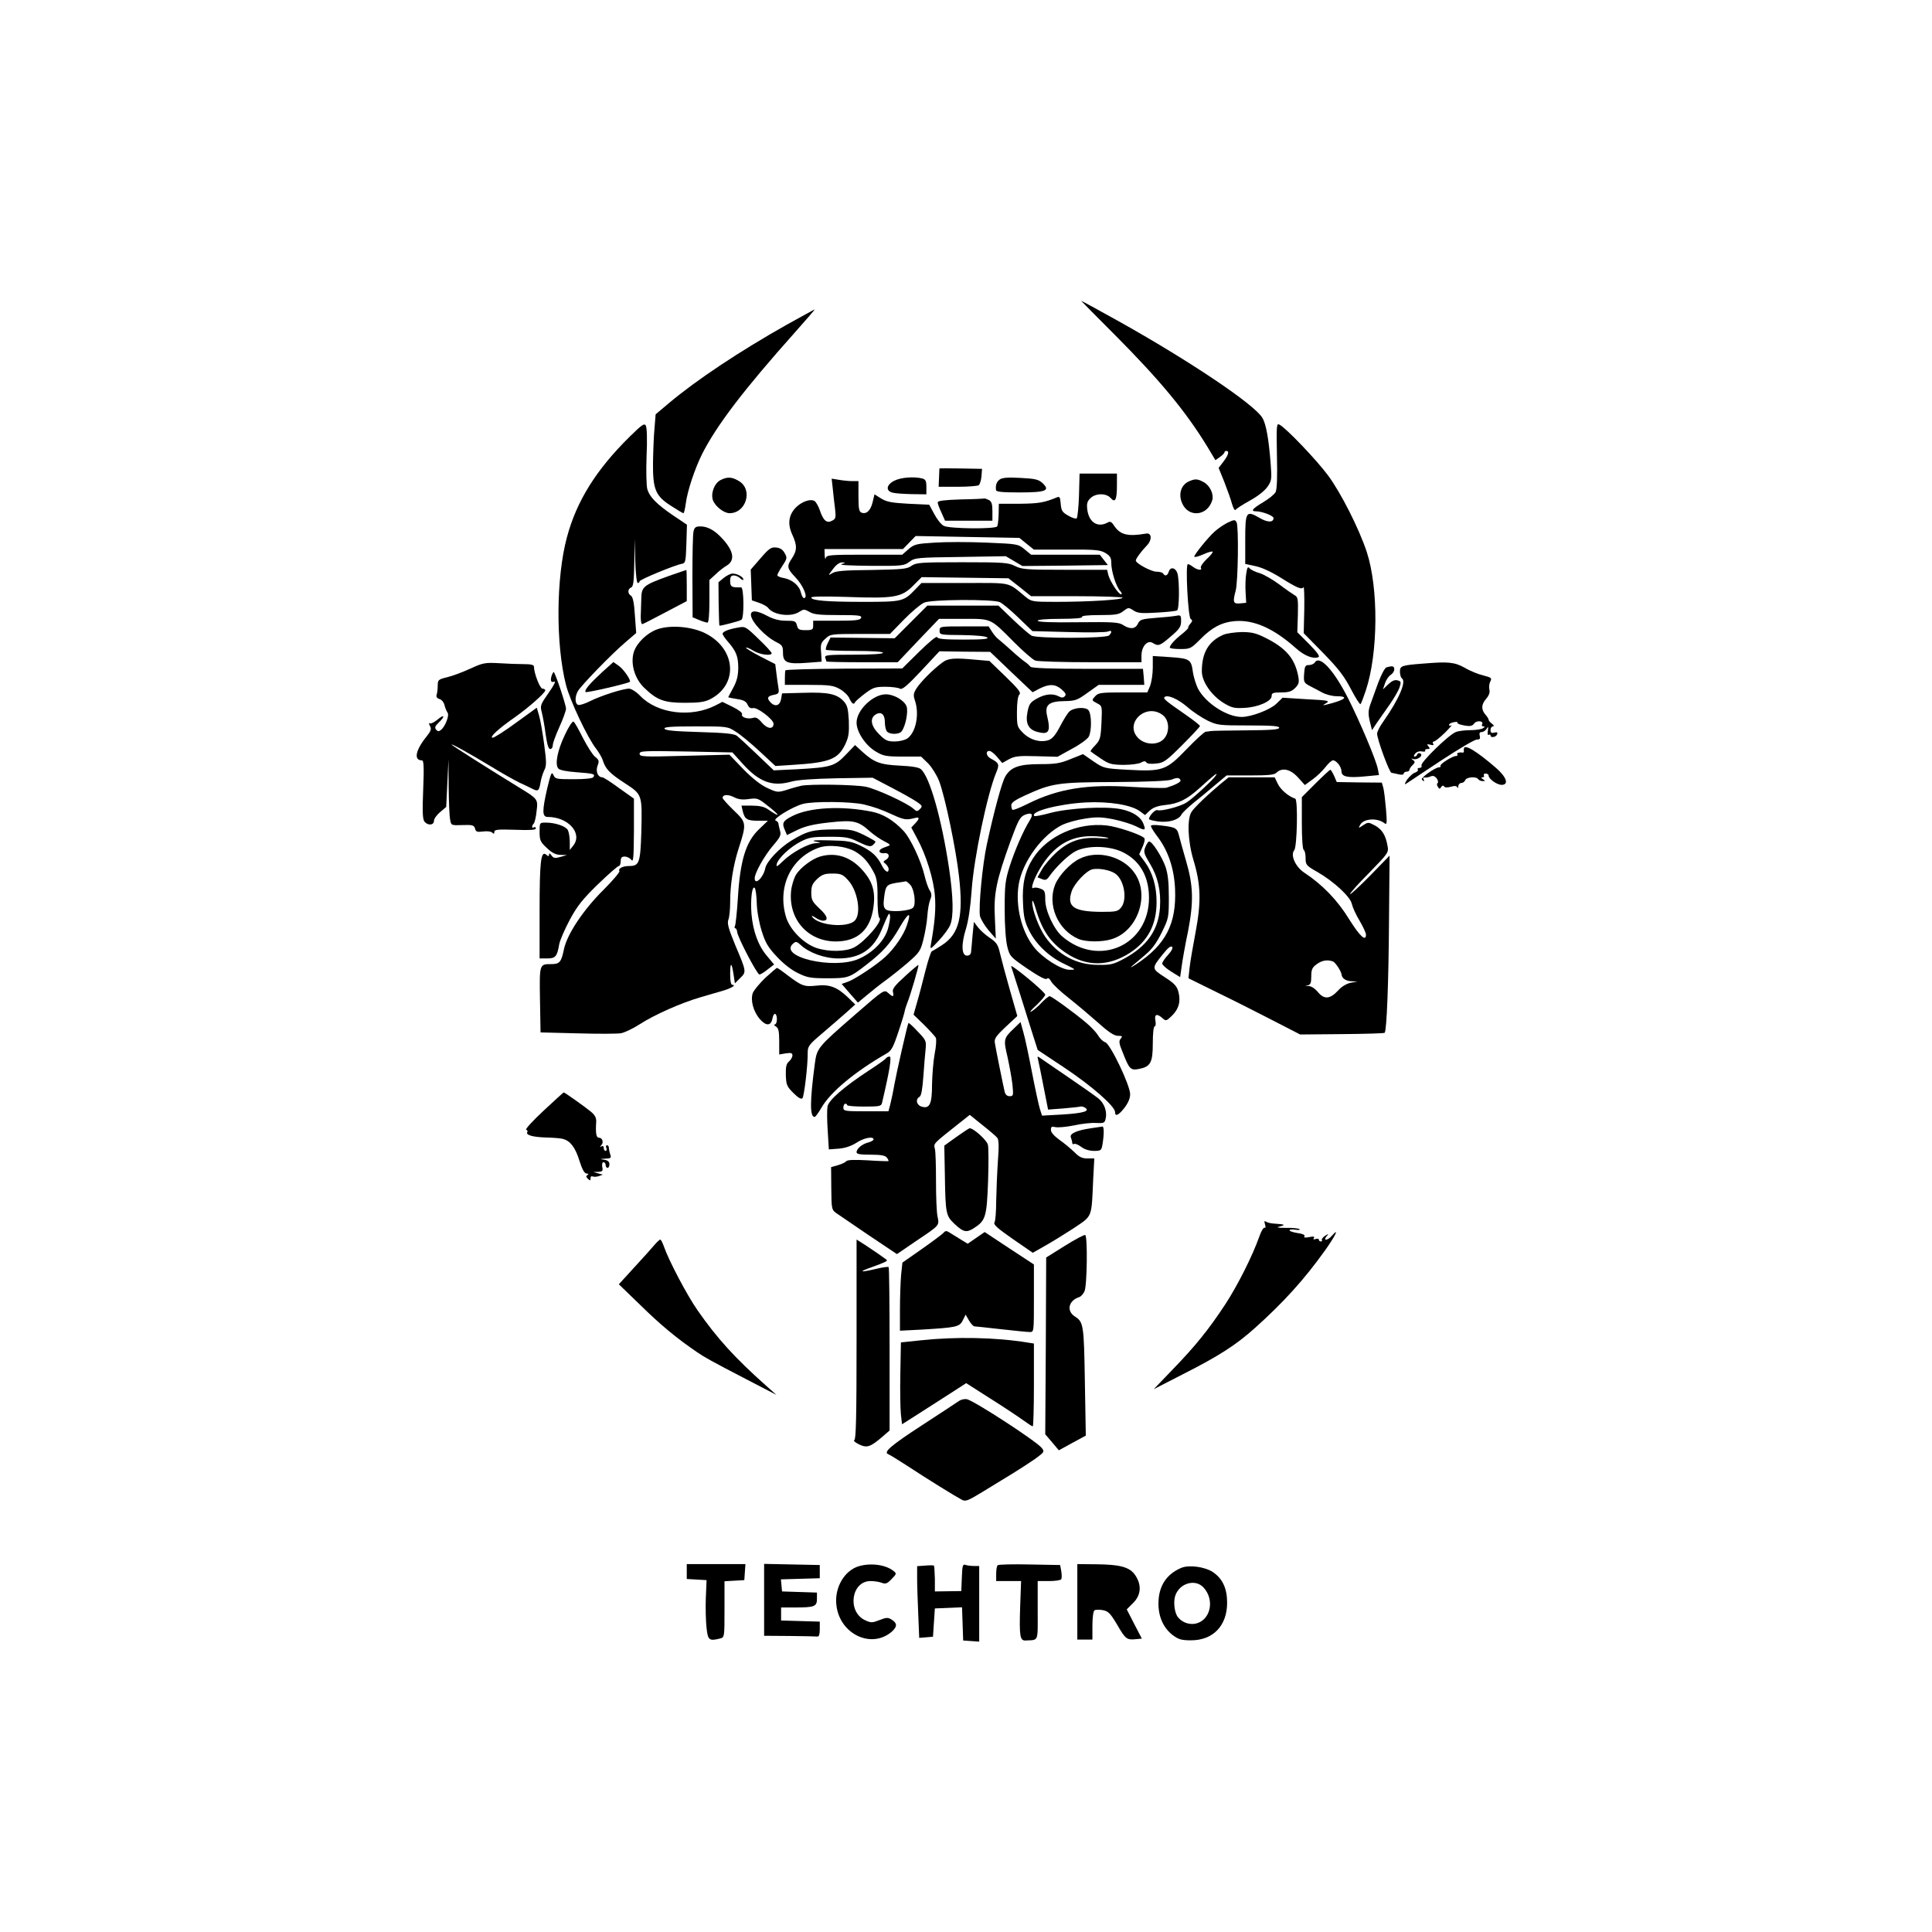 <?xml version="1.0" standalone="no"?>
<!DOCTYPE svg PUBLIC "-//W3C//DTD SVG 20010904//EN"
 "http://www.w3.org/TR/2001/REC-SVG-20010904/DTD/svg10.dtd">
<svg version="1.0" xmlns="http://www.w3.org/2000/svg"
 width="1024pt" height="1024pt" viewBox="0 0 1024 1024"
 preserveAspectRatio="xMidYMid meet">
<g transform="translate(0,1024) scale(0.1,-0.1)"
fill="#000000" stroke="none">
<path d="M5730 8646 c0 -1 80 -82 178 -180 241 -242 378 -408 492 -595 l42
-70 24 17 c13 9 24 20 24 25 0 4 5 7 10 7 17 0 11 -22 -15 -56 l-26 -34 30
-74 c16 -41 35 -94 41 -117 7 -24 15 -37 19 -31 4 6 38 28 76 49 42 23 78 52
93 73 22 32 23 41 17 120 -10 131 -24 212 -44 245 -40 70 -387 303 -763 513
-109 61 -198 109 -198 108z"/>
<path d="M4170 8519 c-247 -139 -479 -293 -625 -416 l-70 -59 -6 -74 c-4 -41
-7 -124 -8 -184 -1 -140 13 -175 97 -228 32 -21 61 -38 64 -38 4 0 9 24 13 53
9 67 47 181 86 260 77 152 219 339 492 645 60 67 107 122 105 122 -2 0 -68
-37 -148 -81z"/>
<path d="M3338 7926 c-178 -175 -282 -342 -333 -533 -58 -214 -60 -569 -5
-784 21 -82 114 -280 160 -338 15 -20 31 -47 35 -61 14 -45 35 -68 115 -120
95 -62 94 -59 89 -264 -5 -158 -11 -176 -63 -176 -36 0 -61 -13 -53 -27 3 -5
-35 -50 -84 -99 -107 -106 -193 -235 -210 -315 -14 -69 -23 -79 -68 -79 -62 0
-62 1 -59 -189 l3 -173 197 -5 c108 -3 212 -3 231 1 19 4 63 25 97 47 79 51
221 114 325 144 44 13 98 29 120 35 41 12 69 30 47 30 -8 0 -12 19 -12 57 0
66 8 65 18 -2 l7 -47 28 28 c34 33 34 33 -27 177 -36 88 -43 114 -35 134 5 13
9 54 9 91 0 94 16 194 44 282 44 136 43 140 -25 205 -32 31 -59 61 -59 66 0
18 28 20 60 4 23 -12 45 -15 79 -10 45 6 50 4 99 -35 71 -55 71 -67 0 -18 -18
12 -44 18 -82 18 l-56 0 6 -27 c11 -45 23 -53 80 -53 l54 0 -49 -47 c-68 -66
-98 -164 -110 -361 -5 -77 -12 -145 -16 -151 -3 -6 -2 -11 2 -11 5 0 9 -9 10
-19 2 -28 106 -226 118 -226 6 0 26 12 44 27 l34 26 -36 43 c-47 54 -76 132
-84 224 -6 78 3 153 17 139 5 -5 10 -41 11 -81 1 -42 12 -102 26 -147 19 -62
34 -87 79 -135 34 -37 77 -71 112 -88 51 -25 68 -28 157 -28 110 0 117 2 206
71 87 67 127 111 177 198 48 83 65 88 38 10 -16 -49 -67 -123 -113 -165 -45
-42 -161 -119 -198 -132 l-34 -12 43 -50 43 -49 47 39 c26 22 70 57 99 78 29
21 82 63 119 95 61 53 67 62 82 122 9 36 19 92 21 125 2 32 9 71 15 86 9 21 9
32 -3 51 -8 12 -20 48 -27 78 -18 77 -75 199 -113 238 -52 55 -109 89 -167
100 -160 32 -330 23 -420 -23 -52 -26 -57 -38 -39 -77 l10 -24 57 28 c43 20
86 30 169 39 126 14 152 8 213 -47 19 -17 53 -41 75 -52 35 -18 37 -21 20 -27
-34 -11 -47 -20 -43 -30 2 -5 13 -9 26 -7 26 3 31 -22 6 -36 -14 -8 -14 -10 0
-21 9 -8 16 -20 16 -27 0 -25 -19 -15 -36 19 -25 50 -54 76 -114 105 -48 23
-69 26 -165 28 -72 2 -98 0 -75 -6 35 -7 35 -7 5 -9 -40 -1 -128 -49 -175 -95
-32 -31 -37 -33 -33 -15 9 32 71 90 128 119 43 22 63 25 150 25 89 0 106 -3
158 -29 46 -22 61 -25 72 -16 8 7 15 15 15 19 0 3 -28 19 -62 36 -56 27 -73
30 -153 29 -117 -1 -146 -8 -230 -59 -64 -39 -132 -111 -139 -147 -10 -50 -56
-93 -56 -53 0 28 51 119 97 173 39 45 44 56 37 80 -4 15 -8 32 -8 37 -1 6 -7
13 -15 16 -19 7 89 73 144 88 55 15 258 13 325 -3 59 -15 85 -24 156 -56 52
-24 68 -27 107 -17 32 9 34 1 7 -28 l-20 -21 31 -58 c47 -86 87 -214 94 -302
6 -70 0 -142 -21 -259 -5 -29 -4 -29 42 20 26 28 53 64 60 82 19 45 17 146 -6
302 -39 260 -102 484 -149 524 -10 10 -49 16 -111 19 -105 5 -137 17 -200 74
l-38 35 -49 -51 c-58 -61 -79 -67 -255 -77 l-127 -6 -88 84 c-49 47 -97 91
-107 99 -14 11 -63 16 -199 20 -132 4 -181 8 -185 18 -3 9 35 12 165 12 169 0
169 0 214 -29 24 -15 81 -62 126 -104 l83 -77 92 6 c195 12 240 30 278 109 18
38 21 59 19 125 -4 67 -8 82 -28 104 -36 38 -82 48 -211 44 l-115 -3 -5 -30
c-6 -34 -30 -43 -54 -20 -23 24 -20 35 14 42 27 5 30 9 26 37 -3 17 -8 52 -11
78 l-6 48 -80 41 c-44 23 -78 44 -75 46 3 3 20 -4 39 -16 34 -21 97 -29 97
-13 0 5 -31 39 -70 76 -67 65 -71 67 -107 60 -53 -9 -83 -22 -83 -33 0 -6 13
-25 29 -43 44 -51 54 -78 54 -140 -1 -42 -8 -69 -27 -104 -14 -26 -26 -48 -26
-49 0 -2 20 -6 46 -10 34 -5 48 -12 56 -29 7 -16 16 -22 29 -19 22 6 109 -60
109 -83 0 -31 -33 -28 -61 5 -21 25 -32 31 -48 26 -28 -8 -64 3 -58 19 3 8
-17 23 -49 39 l-55 27 -37 -19 c-129 -66 -307 -44 -398 50 -21 22 -48 39 -60
39 -32 0 -151 -38 -208 -67 -26 -13 -54 -22 -62 -19 -17 7 -18 43 -1 73 17 30
180 198 251 258 l58 50 -7 95 c-4 66 -11 97 -21 103 -18 10 -18 36 1 43 12 5
15 31 17 133 l2 126 3 -117 c2 -67 8 -118 13 -118 6 0 10 4 10 9 0 9 186 86
225 93 18 3 20 12 23 105 l3 102 -73 49 c-88 60 -125 98 -137 139 -5 17 -7 96
-4 175 4 84 2 152 -4 162 -8 14 -20 6 -85 -58z m599 -1735 c86 -95 155 -121
252 -95 38 11 116 16 246 19 l190 3 103 -54 c56 -29 116 -63 133 -75 28 -19
29 -23 15 -37 -14 -14 -17 -14 -34 1 -32 30 -200 107 -253 117 -60 12 -300 15
-344 5 -16 -4 -51 -13 -77 -22 -46 -14 -50 -13 -100 10 -34 15 -80 51 -128
100 l-74 77 -238 -6 c-218 -6 -238 -5 -238 11 0 15 21 16 246 12 l246 -5 55
-61z m597 -465 c42 -25 70 -57 100 -115 13 -25 18 -57 17 -132 0 -54 4 -101
10 -104 21 -13 -76 -126 -133 -156 -46 -24 -136 -25 -202 -3 -68 24 -140 97
-160 164 -47 158 25 312 171 366 53 20 145 10 197 -20z m291 -176 c20 -22 31
-98 16 -119 -13 -20 -126 -28 -146 -11 -12 10 -14 25 -9 64 8 62 13 68 66 77
24 3 46 7 49 8 3 0 14 -8 24 -19z m-119 -234 c-19 -63 -79 -125 -154 -158
-134 -59 -432 11 -347 82 13 11 19 10 38 -8 45 -42 127 -72 201 -72 113 0 185
47 228 150 40 95 41 96 45 78 3 -10 -3 -42 -11 -72z"/>
<path d="M4346 5700 c-43 -13 -104 -59 -127 -96 -11 -19 -23 -57 -26 -86 -15
-150 88 -267 236 -268 118 0 186 63 201 186 11 85 -8 140 -70 204 -61 62 -135
83 -214 60z m148 -124 c52 -55 73 -179 36 -216 -40 -40 -197 -25 -226 22 -4 6
3 4 17 -5 13 -9 31 -17 40 -17 32 0 26 25 -18 65 -38 36 -43 45 -43 84 0 35 6
48 31 72 26 24 40 29 81 29 44 0 55 -4 82 -34z"/>
<path d="M6768 7826 c3 -116 0 -180 -7 -194 -6 -12 -36 -36 -66 -54 -56 -33
-68 -48 -39 -48 32 0 94 -23 94 -36 0 -24 -32 -24 -74 1 -71 41 -76 34 -76
-115 l0 -129 56 -12 c33 -7 86 -32 132 -61 86 -54 112 -65 121 -50 3 6 5 -47
4 -117 l-3 -127 103 -105 c81 -83 111 -122 147 -191 25 -48 48 -84 51 -80 4 4
16 36 28 72 66 198 68 543 5 735 -41 124 -138 315 -205 405 -59 80 -221 250
-257 269 -16 9 -17 -1 -14 -163z"/>
<path d="M4979 7757 c0 -1 -1 -23 -2 -50 l-2 -47 100 0 c55 0 105 4 112 8 6 4
13 25 15 47 l3 40 -112 2 c-62 1 -113 1 -114 0z"/>
<path d="M5719 7616 c-2 -63 -8 -118 -12 -123 -5 -4 -25 2 -45 14 -32 18 -37
26 -40 63 -3 35 -6 40 -20 34 -67 -28 -97 -33 -197 -34 l-111 0 -1 -55 c-1
-30 -4 -59 -8 -65 -9 -15 -254 -13 -283 3 -13 6 -36 35 -50 62 l-27 50 -110 5
c-90 5 -116 10 -145 28 l-35 22 -10 -42 c-11 -45 -33 -65 -59 -55 -13 5 -16
22 -16 87 l0 80 -32 0 c-18 0 -50 3 -72 7 l-38 6 6 -54 c3 -30 8 -77 12 -106
5 -46 4 -53 -16 -63 -28 -15 -46 0 -65 56 -7 21 -20 43 -27 48 -22 14 -67 -2
-99 -33 -39 -40 -46 -87 -20 -144 27 -59 26 -84 -2 -127 -28 -41 -26 -53 19
-100 42 -44 69 -110 45 -110 -5 0 -12 13 -16 29 -8 37 -45 68 -89 77 -20 3
-36 10 -36 15 0 5 12 28 27 50 25 38 26 43 12 67 -10 19 -24 28 -45 30 -27 3
-38 -5 -83 -57 l-52 -60 3 -81 3 -82 38 -13 c21 -7 44 -20 50 -29 28 -36 120
-48 163 -19 24 15 27 15 54 0 22 -14 54 -17 154 -17 107 0 125 -2 120 -15 -5
-12 -29 -15 -130 -15 l-124 0 0 -25 c0 -22 -4 -25 -40 -25 -34 0 -41 4 -46 25
-6 23 -11 25 -58 25 -35 0 -66 8 -98 25 -56 30 -88 32 -88 7 0 -36 76 -117
138 -147 28 -14 32 -21 32 -56 0 -51 23 -60 127 -52 l78 6 -3 49 c-4 42 -1 52
23 73 25 24 30 25 184 25 l158 0 74 76 c41 42 89 82 107 90 38 17 357 19 400
3 13 -5 58 -42 99 -82 l75 -72 191 -5 c106 -3 200 -2 210 3 20 9 23 -3 5 -21
-16 -16 -380 -17 -411 -1 -12 7 -56 45 -98 85 l-77 74 -188 0 -189 0 -86 -86
-87 -87 -170 2 -170 2 -15 -30 c-8 -16 -12 -32 -9 -35 3 -3 72 -6 154 -6 92 0
148 -4 148 -10 0 -6 -59 -10 -156 -10 -138 0 -155 -2 -150 -16 3 -9 6 -18 6
-20 0 -2 85 -4 189 -4 l189 0 109 115 110 115 129 0 c151 0 141 5 268 -123 49
-49 99 -93 113 -98 13 -5 146 -9 294 -9 l269 0 0 35 c0 49 32 85 60 67 30 -18
37 -16 96 35 46 39 54 52 54 81 0 31 -2 33 -27 28 -16 -3 -65 -8 -109 -11 -73
-6 -83 -9 -93 -31 -13 -28 -41 -31 -78 -7 -22 15 -53 17 -239 15 -141 -2 -214
1 -214 8 0 6 45 10 121 10 77 0 118 4 114 10 -4 6 29 10 93 10 86 0 103 3 126
21 26 20 28 20 53 4 22 -15 42 -17 124 -12 54 3 103 8 108 12 12 7 13 154 2
195 -9 31 -37 38 -46 11 -7 -23 -20 -27 -30 -11 -3 6 -20 10 -36 10 -27 0
-109 44 -109 59 0 10 29 49 56 77 31 30 30 71 -1 66 -98 -17 -138 -7 -171 43
-13 20 -20 23 -34 15 -52 -28 -98 1 -107 68 -4 32 -1 44 16 61 28 28 85 28
108 1 24 -27 33 -9 33 68 l0 62 -99 0 -99 0 -3 -114z m-278 -258 l39 -31 174
0 c153 1 178 -2 205 -18 25 -15 31 -26 31 -52 0 -45 25 -124 46 -148 10 -11
12 -19 6 -19 -14 0 -59 69 -68 104 l-6 26 -224 0 c-205 0 -228 2 -264 20 -36
18 -59 20 -281 20 -221 0 -243 -2 -268 -19 -23 -17 -48 -19 -211 -22 -142 -1
-191 -5 -209 -17 -23 -14 -23 -13 4 22 17 23 35 36 49 35 19 -1 19 -2 -4 -9
-15 -5 48 -8 153 -9 170 -1 179 0 208 22 29 21 40 22 270 25 l240 4 44 -26 44
-26 227 2 226 3 -22 28 -21 27 -182 0 -182 0 -35 29 c-34 28 -38 28 -202 35
-92 4 -216 4 -274 0 -98 -6 -109 -9 -139 -35 l-33 -29 -200 0 c-183 0 -201 -2
-205 -17 -3 -10 -5 -3 -6 15 l-1 32 208 0 208 0 34 35 33 34 275 -5 275 -5 38
-31z m-36 -230 l60 -48 243 0 c133 0 242 -4 242 -8 0 -11 -181 -22 -354 -22
-125 0 -129 1 -162 28 -96 79 -67 72 -321 72 l-229 0 -35 -36 c-59 -62 -69
-64 -272 -64 -196 0 -277 7 -277 23 0 6 67 7 193 3 246 -9 286 -2 347 60 l45
45 230 -3 230 -3 60 -47z"/>
<path d="M3818 7695 c-33 -18 -52 -72 -39 -107 13 -33 58 -68 88 -68 88 0 125
125 50 170 -38 23 -62 24 -99 5z"/>
<path d="M4740 7692 c-42 -21 -47 -53 -10 -63 14 -4 60 -7 103 -8 l77 -1 0 39
c0 32 -4 40 -22 45 -43 11 -113 6 -148 -12z"/>
<path d="M5298 7698 c-16 -12 -22 -29 -19 -55 1 -10 33 -13 125 -13 141 0 164
10 121 50 -21 19 -38 23 -117 27 -68 4 -97 1 -110 -9z"/>
<path d="M6305 7690 c-44 -17 -61 -67 -40 -116 33 -79 134 -70 160 14 10 33
-13 80 -46 97 -31 17 -45 18 -74 5z"/>
<path d="M5093 7593 c-89 -3 -123 -7 -123 -16 0 -7 9 -31 20 -54 l19 -43 126
0 125 0 0 50 c0 38 -4 52 -19 60 -11 5 -21 9 -23 8 -2 -1 -58 -4 -125 -5z"/>
<path d="M6505 7469 c-21 -11 -52 -32 -68 -47 -37 -34 -107 -121 -107 -132 0
-5 21 0 46 11 25 12 48 18 51 15 3 -3 -11 -21 -32 -40 -20 -19 -34 -40 -30
-46 9 -15 -18 -12 -41 5 -10 8 -23 15 -28 15 -14 0 1 -282 15 -291 10 -6 10
-11 -2 -25 -8 -9 -13 -19 -11 -21 2 -2 -14 -18 -34 -34 -38 -30 -63 -58 -64
-71 0 -5 25 -8 55 -8 54 0 57 2 108 53 61 62 113 89 182 95 101 8 205 -38 324
-144 45 -40 90 -58 119 -47 9 4 -6 25 -49 69 l-63 63 3 93 c2 83 0 94 -17 103
-10 6 -47 31 -81 57 -35 26 -82 53 -104 60 -23 6 -47 18 -54 26 -9 11 -13 5
-18 -30 -4 -25 -5 -69 -3 -99 l3 -54 -32 -3 c-37 -4 -40 7 -24 66 13 43 17
344 5 364 -8 15 -13 14 -49 -3z"/>
<path d="M3676 7424 c-4 -14 -6 -122 -6 -240 l1 -216 34 -14 c19 -8 39 -14 45
-14 6 0 10 42 10 113 l0 113 33 30 c17 17 44 38 60 47 45 28 35 79 -27 145
-39 42 -76 62 -114 62 -24 0 -31 -5 -36 -26z"/>
<path d="M3544 7187 c-133 -48 -144 -56 -145 -120 -1 -28 -2 -71 -3 -95 0 -24
3 -41 9 -40 6 2 61 30 123 63 l112 59 0 83 c0 46 -1 83 -2 82 -2 0 -44 -15
-94 -32z"/>
<path d="M3836 7177 l-28 -23 1 -114 c1 -63 3 -115 4 -116 3 -3 106 24 117 31
15 10 13 173 -2 172 -50 -2 -58 3 -58 33 0 23 5 30 19 30 11 0 27 -7 35 -16 9
-8 16 -11 16 -5 0 13 -33 31 -57 31 -10 0 -31 -10 -47 -23z"/>
<path d="M3482 6904 c-54 -20 -106 -71 -122 -118 -20 -61 3 -142 54 -191 68
-66 106 -80 216 -80 72 0 104 4 132 18 154 77 140 269 -25 351 -73 36 -186 45
-255 20z"/>
<path d="M4980 6897 c0 -22 3 -22 121 -23 74 -1 125 -6 132 -13 8 -8 -25 -11
-125 -11 -100 0 -138 3 -141 13 -3 7 -41 -24 -95 -77 l-90 -89 -309 -1 c-169
-1 -309 -5 -310 -9 -2 -4 -3 -23 -3 -42 l0 -35 126 0 c111 0 131 -3 165 -22
21 -12 45 -34 51 -50 13 -28 23 -35 30 -20 2 5 25 25 51 45 44 33 55 37 110
37 34 0 69 -5 77 -10 11 -7 37 14 112 94 l97 104 135 -2 134 -1 112 -107 113
-107 38 20 c51 25 82 24 116 -5 21 -19 25 -27 17 -36 -9 -9 -17 -9 -32 -1 -32
17 -73 13 -117 -12 -34 -19 -41 -29 -49 -70 -12 -60 4 -93 51 -106 62 -17 73
0 53 84 -14 59 9 78 92 79 58 1 68 5 122 44 l59 42 121 0 121 0 -3 43 -4 42
-294 0 c-196 0 -297 4 -302 11 -4 5 -16 17 -28 25 -12 8 -45 35 -73 61 -29 26
-60 53 -69 60 -10 7 -25 25 -35 41 l-17 27 -130 0 c-128 0 -130 0 -130 -23z"/>
<path d="M6485 6876 c-79 -34 -115 -95 -115 -194 0 -54 50 -127 114 -167 43
-26 57 -30 110 -27 73 3 146 35 146 63 0 16 7 19 50 19 40 0 56 5 74 23 20 20
23 30 17 63 -18 94 -65 149 -175 204 -48 24 -72 30 -125 30 -36 -1 -79 -7 -96
-14z"/>
<path d="M6110 6701 c0 -34 -7 -77 -14 -96 l-15 -35 -129 0 c-116 0 -131 -2
-147 -20 -20 -22 -20 -22 14 -40 22 -11 23 -15 19 -101 -4 -81 -7 -91 -33
-119 -16 -16 -27 -31 -24 -33 2 -2 26 -19 53 -37 44 -30 57 -33 120 -34 39 0
81 5 93 12 16 9 24 9 29 1 4 -7 24 -9 52 -6 40 4 53 13 138 98 52 52 94 97 94
101 0 4 -34 31 -76 60 -104 72 -120 85 -112 93 15 15 71 -9 121 -52 28 -25 77
-57 107 -72 52 -25 63 -26 217 -26 124 0 163 -3 163 -12 0 -10 -43 -13 -177
-14 -98 -1 -182 -2 -188 -4 -5 -1 -16 -3 -24 -3 -8 -1 -54 -43 -102 -93 -108
-112 -126 -119 -311 -109 -127 7 -128 8 -183 45 l-55 38 -65 -26 c-56 -23 -80
-27 -163 -27 -111 0 -155 -16 -184 -66 -18 -31 -59 -182 -97 -357 -24 -109
-45 -335 -37 -382 4 -16 24 -50 45 -75 l39 -45 -5 110 c-7 129 8 199 83 407
41 111 50 128 75 139 38 15 48 5 27 -29 -34 -54 -79 -158 -106 -242 -24 -76
-27 -100 -27 -230 0 -88 6 -166 14 -198 13 -51 16 -54 106 -116 62 -42 97 -60
103 -54 7 7 15 2 24 -15 7 -13 49 -53 93 -87 44 -35 114 -94 157 -132 54 -49
84 -68 103 -68 23 0 26 -2 15 -15 -11 -13 -9 -26 11 -74 34 -87 41 -95 84 -87
63 12 75 33 75 136 0 52 4 90 10 90 5 0 7 13 4 30 -7 35 8 40 38 13 17 -15 20
-15 48 12 38 36 49 78 36 127 -8 32 -22 46 -73 79 -71 46 -71 46 -5 127 21 27
38 40 44 34 6 -6 -2 -22 -21 -43 -17 -18 -31 -39 -31 -46 0 -7 21 -26 48 -43
l47 -29 8 57 c4 31 19 116 34 187 30 155 28 241 -11 373 -14 48 -30 106 -36
129 -11 45 -16 48 -97 58 -34 4 -53 3 -53 -3 0 -6 15 -30 33 -54 58 -75 90
-170 95 -279 8 -185 -49 -296 -205 -399 -26 -17 -37 -22 -23 -10 14 11 46 39
72 61 33 27 59 63 85 116 37 75 38 80 38 187 0 81 -5 125 -18 163 -19 53 -70
133 -86 133 -5 0 -14 -13 -20 -29 -11 -25 -9 -34 23 -87 43 -71 60 -146 54
-235 -9 -119 -68 -204 -190 -270 -56 -30 -71 -34 -138 -33 -115 0 -214 54
-281 150 -34 50 -69 144 -68 183 0 16 7 4 18 -34 34 -117 79 -182 164 -238
107 -71 223 -70 336 3 95 62 141 149 141 269 0 84 -21 155 -61 211 l-31 42 18
40 c10 23 14 42 8 47 -21 19 -143 60 -199 66 -152 17 -313 -55 -389 -173 -43
-67 -59 -135 -54 -236 3 -75 9 -101 33 -149 36 -72 106 -139 188 -177 61 -30
62 -30 26 -30 -45 0 -144 63 -189 120 -66 84 -99 218 -81 331 20 122 125 265
233 318 24 11 77 26 118 32 63 10 88 9 154 -4 43 -9 96 -26 118 -37 47 -24 52
-22 39 12 -14 38 -56 66 -119 79 -82 17 -279 6 -376 -20 -43 -12 -81 -19 -84
-16 -24 24 130 64 273 72 125 6 241 -13 287 -47 l27 -20 25 24 c18 16 42 25
80 29 72 7 116 29 185 91 74 67 98 86 86 67 -13 -22 -123 -124 -157 -145 -33
-21 -133 -47 -153 -40 -12 5 -45 -30 -45 -47 0 -4 22 -9 48 -13 56 -7 108 8
123 35 5 11 34 38 63 62 29 23 81 66 115 95 l62 52 125 0 c98 0 129 3 140 15
29 28 73 19 113 -25 l37 -41 41 30 c23 16 53 46 68 65 15 20 33 36 40 36 18 0
45 -34 45 -58 0 -29 32 -36 125 -27 l74 7 -6 31 c-8 46 -96 254 -159 378 -76
149 -150 228 -175 188 -4 -7 -18 -14 -31 -14 -20 0 -23 -6 -26 -47 -3 -42 0
-47 25 -61 15 -8 46 -24 68 -36 21 -12 56 -21 77 -21 74 0 48 -21 -57 -46 -16
-4 -15 -2 4 9 21 13 12 15 -104 21 l-127 8 -33 -32 c-33 -32 -133 -70 -184
-70 -79 0 -192 74 -232 151 -10 21 -22 59 -26 84 -9 70 -16 75 -121 82 l-92 6
0 -62z m54 -252 c34 -27 37 -91 4 -126 -31 -33 -95 -32 -132 2 -83 77 37 195
128 124z m93 -345 c3 -9 -29 -25 -74 -39 -12 -3 -93 -1 -180 4 -239 16 -394
-9 -555 -89 -42 -21 -79 -36 -82 -32 -3 3 -6 14 -6 24 0 14 20 28 75 53 140
64 171 69 475 70 171 1 284 6 300 13 28 12 42 11 47 -4z m-387 -304 c14 -4 -5
-5 -46 -2 -95 6 -158 -15 -227 -78 -28 -26 -62 -66 -75 -89 l-23 -41 23 -9
c18 -8 26 -5 38 12 36 52 105 118 144 137 61 29 168 28 239 -3 95 -43 146
-127 147 -244 1 -252 -264 -372 -458 -208 -46 38 -92 138 -92 197 0 43 -3 50
-26 58 -14 6 -30 7 -36 4 -19 -12 1 48 35 104 70 117 157 171 272 170 33 0 71
-4 85 -8z"/>
<path d="M5723 5689 c-50 -24 -109 -87 -130 -136 -44 -108 13 -243 124 -290
40 -16 122 -17 174 -1 138 41 205 232 123 350 -61 89 -196 124 -291 77z m186
-78 c49 -31 68 -138 33 -181 -17 -21 -27 -23 -104 -23 -148 1 -185 27 -158
109 15 43 79 111 112 117 34 6 90 -4 117 -22z"/>
<path d="M4994 6728 c-50 -37 -114 -102 -136 -136 -17 -27 -18 -37 -9 -64 25
-72 6 -170 -40 -202 -13 -9 -43 -16 -67 -16 -38 0 -50 5 -84 40 -42 42 -49 83
-17 103 29 18 49 1 49 -41 0 -21 5 -43 12 -50 16 -16 63 -15 76 1 21 25 37
105 27 133 -12 32 -67 64 -110 64 -68 0 -155 -84 -155 -150 0 -50 48 -122 103
-154 39 -23 54 -26 142 -26 l97 0 38 -37 c20 -21 46 -63 58 -94 32 -86 89
-360 105 -504 24 -211 1 -304 -88 -363 -26 -17 -51 -32 -56 -34 -5 -2 -20 -48
-34 -103 -14 -55 -33 -130 -44 -166 l-19 -67 55 -53 c30 -30 58 -61 63 -69 4
-8 2 -46 -6 -85 -7 -38 -13 -111 -14 -161 0 -105 -12 -131 -53 -120 -29 7 -37
39 -13 53 9 5 15 40 20 108 4 55 9 120 12 145 4 43 2 47 -42 93 -25 27 -47 47
-49 45 -5 -6 -64 -266 -75 -328 -6 -36 -16 -82 -21 -102 l-10 -38 -119 0
c-113 0 -120 1 -120 20 0 11 5 20 10 20 6 0 10 -3 10 -7 0 -5 41 -8 90 -8 83
0 91 2 95 20 41 174 52 245 40 245 -8 0 -16 -4 -20 -10 -3 -5 -45 -35 -93 -66
-128 -84 -209 -154 -216 -188 -3 -15 -3 -73 1 -128 l6 -100 53 4 c35 3 66 14
93 31 39 26 91 36 91 18 0 -5 -12 -12 -27 -16 -33 -8 -63 -33 -63 -52 0 -10
19 -13 74 -13 54 0 77 -4 86 -15 7 -9 11 -17 9 -19 -2 -1 -51 0 -109 4 -72 4
-108 3 -115 -5 -5 -6 -26 -16 -45 -21 l-35 -10 1 -112 c1 -106 2 -114 24 -130
13 -9 91 -62 173 -118 l151 -101 95 65 c134 90 130 85 120 135 -5 23 -8 107
-8 187 0 80 -2 157 -6 171 -7 29 -12 24 127 134 l58 46 67 -54 c38 -30 73 -60
79 -68 8 -10 9 -47 3 -124 -4 -60 -8 -155 -9 -210 0 -55 -4 -106 -9 -114 -7
-11 15 -31 97 -88 l106 -73 65 37 c36 20 105 63 153 94 99 67 93 51 102 256
l6 113 -37 0 c-28 0 -44 8 -68 33 -18 17 -53 47 -79 65 -29 21 -46 40 -46 53
0 17 4 20 24 15 14 -3 58 1 98 9 40 9 93 15 118 13 40 -2 45 0 50 22 9 37 -6
81 -37 107 -16 13 -84 61 -153 108 -69 47 -136 93 -149 102 -24 17 -24 17 -19
-3 3 -12 16 -76 29 -143 l24 -122 80 6 c44 4 85 8 91 10 6 2 17 -1 25 -6 29
-18 -9 -29 -118 -36 l-110 -6 -11 34 c-6 19 -25 106 -42 194 -17 88 -37 184
-46 214 l-15 54 -35 -34 c-55 -52 -56 -58 -34 -151 10 -46 22 -111 26 -145 6
-60 5 -63 -15 -63 -13 0 -22 8 -26 23 -9 39 -48 231 -52 259 -4 22 5 36 57 85
l62 58 -40 140 c-22 77 -45 164 -52 193 -10 45 -18 57 -55 82 -24 16 -52 42
-63 57 l-20 27 -7 -69 c-3 -39 -7 -79 -8 -90 -1 -13 -9 -20 -22 -20 -29 0 -31
61 -5 143 13 43 24 116 30 204 12 172 83 510 130 623 18 43 16 51 -28 74 -25
13 -30 41 -8 41 8 0 26 -14 41 -32 l27 -32 36 20 c30 16 52 19 146 16 l111 -3
76 42 c42 22 83 52 90 65 16 32 15 119 -2 140 -16 19 -81 14 -103 -9 -8 -8
-30 -43 -48 -78 -24 -46 -41 -65 -61 -72 -44 -14 -97 1 -134 38 -32 32 -33 36
-33 112 0 50 5 84 13 92 10 10 -5 29 -73 95 l-86 83 -69 6 c-118 11 -150 9
-181 -15z"/>
<path d="M2490 6695 c-41 -19 -96 -39 -122 -45 -45 -11 -48 -14 -48 -45 0 -18
-3 -40 -6 -48 -3 -10 2 -18 15 -22 12 -3 24 -18 27 -33 4 -15 11 -32 16 -39
11 -13 -11 -72 -34 -91 -12 -10 -17 -10 -27 1 -8 11 -5 19 14 37 36 34 31 47
-6 16 -17 -14 -35 -23 -41 -20 -6 4 -6 -1 1 -14 9 -16 5 -27 -20 -58 -57 -71
-67 -124 -23 -124 10 0 12 -30 7 -155 -5 -118 -3 -158 7 -170 18 -22 50 -19
50 4 0 11 15 32 33 47 l32 27 6 126 6 126 1 -145 c1 -80 4 -159 8 -175 5 -30
6 -30 66 -28 53 2 61 -1 66 -19 4 -17 11 -19 43 -15 20 3 42 0 48 -6 8 -8 11
-7 11 4 0 12 18 14 110 11 79 -3 110 -1 110 7 0 7 -4 9 -10 6 -12 -8 -13 8 -1
20 5 6 12 35 15 66 8 64 7 64 -94 126 -145 89 -346 216 -355 225 -14 14 91
-44 210 -116 55 -34 123 -72 150 -85 28 -13 58 -27 67 -32 29 -15 35 -11 42
29 3 21 12 51 20 68 13 25 13 43 0 140 -8 60 -20 129 -27 152 l-12 41 -109
-79 c-60 -44 -116 -80 -125 -80 -20 1 31 48 120 110 71 50 159 128 159 141 0
5 -7 9 -15 9 -13 0 -45 82 -45 117 0 9 -16 13 -52 13 -29 0 -89 2 -133 5 -75
4 -85 2 -155 -30z"/>
<path d="M3192 6678 c-67 -62 -97 -97 -88 -106 6 -5 222 45 234 54 9 6 -31 65
-57 84 l-30 21 -59 -53z"/>
<path d="M7545 6723 c-117 -9 -125 -12 -125 -43 0 -16 5 -32 10 -35 26 -16
-15 -111 -98 -229 -18 -25 -33 -54 -33 -64 -1 -28 65 -207 76 -208 6 -1 22 -4
38 -8 16 -4 27 -2 27 4 0 5 7 10 15 10 8 0 15 4 15 9 0 5 7 17 17 26 14 14 14
18 2 27 -12 8 -11 9 1 5 22 -7 55 18 39 29 -7 4 -15 2 -17 -4 -2 -7 -8 -12
-14 -12 -6 0 -5 7 3 16 7 9 22 14 36 11 12 -2 20 0 17 4 -3 5 2 9 12 9 13 0
14 3 5 14 -10 12 -8 13 10 9 15 -4 20 -3 15 5 -4 7 -2 12 4 12 6 0 32 21 58
46 26 26 41 44 35 40 -7 -4 -13 -3 -13 2 0 5 11 12 25 14 13 3 22 2 20 -3 -3
-4 13 -10 36 -14 32 -6 43 -3 53 11 14 18 53 13 41 -6 -3 -5 0 -10 7 -10 9 0
9 -3 -2 -10 -8 -5 -38 -10 -67 -10 -28 0 -63 -4 -77 -10 -37 -14 -188 -161
-182 -177 3 -7 -1 -13 -10 -13 -8 0 -13 -4 -9 -9 3 -5 -4 -12 -15 -16 -11 -3
-29 -20 -42 -37 -12 -18 -15 -28 -7 -23 7 5 91 60 184 122 94 62 180 113 192
113 16 0 20 5 16 20 -4 14 0 20 10 20 9 0 21 8 27 18 8 14 9 12 6 -11 -3 -15
-1 -25 5 -22 5 4 9 2 9 -3 0 -14 29 -10 35 6 4 10 0 13 -15 9 -15 -4 -20 0
-20 14 0 10 6 19 13 19 7 1 5 6 -5 14 -10 7 -18 17 -18 21 0 5 -7 16 -15 25
-25 28 -25 55 1 85 16 19 22 35 18 50 -3 13 -1 32 5 43 9 18 6 21 -37 32 -26
6 -71 24 -99 41 -54 30 -88 33 -218 22z"/>
<path d="M7349 6703 c-9 -2 -27 -37 -44 -81 -15 -42 -34 -95 -42 -116 -11 -32
-12 -49 -3 -88 l12 -48 25 38 c14 20 45 64 68 97 23 33 47 74 53 92 9 28 8 32
-11 37 -15 4 -30 -3 -49 -21 l-28 -27 11 33 c6 18 20 38 30 44 11 7 19 20 19
29 0 18 -9 20 -41 11z"/>
<path d="M2926 6665 c-11 -30 -7 -45 11 -38 11 4 -1 -19 -29 -59 -44 -63 -46
-68 -36 -105 5 -21 15 -73 20 -115 8 -54 15 -78 24 -78 8 0 14 9 14 21 0 11
16 54 35 96 19 42 35 86 35 97 0 19 -55 185 -65 194 -1 2 -5 -4 -9 -13z"/>
<path d="M2994 6345 c-39 -81 -54 -156 -35 -178 7 -9 43 -16 97 -20 91 -7 100
-9 89 -26 -4 -7 -46 -11 -104 -11 -92 0 -99 1 -108 23 -9 19 -13 9 -32 -69
-28 -122 -28 -154 2 -154 108 0 186 -86 136 -151 l-19 -24 0 43 c0 24 -5 52
-10 62 -11 21 -67 40 -117 40 -33 0 -33 0 -33 -49 0 -44 4 -54 38 -85 27 -26
46 -36 72 -37 l35 -1 -35 -10 c-28 -8 -36 -7 -47 8 -8 12 -13 13 -13 5 0 -11
-3 -11 -15 -1 -28 23 -35 -33 -35 -296 l0 -254 40 0 c44 0 53 10 64 75 4 22
30 81 56 130 40 74 68 109 149 188 55 53 105 97 111 97 5 0 10 11 10 25 0 19
5 25 21 25 12 0 28 -8 35 -17 11 -15 13 9 14 153 l0 171 -79 56 c-43 32 -83
57 -88 57 -24 0 -37 31 -26 61 10 26 8 31 -13 48 -13 10 -41 55 -64 99 -22 44
-44 84 -50 87 -6 4 -26 -27 -46 -70z"/>
<path d="M7759 6273 c-1 -5 -1 -11 0 -15 0 -5 -2 -7 -6 -7 -19 3 -34 -2 -29
-9 3 -5 0 -9 -7 -9 -19 0 -88 -44 -82 -52 2 -4 -1 -8 -8 -8 -20 0 -97 -55 -91
-64 3 -5 7 -9 10 -9 3 0 2 5 -1 11 -4 6 -1 9 6 8 8 -1 22 1 32 6 12 5 22 2 32
-11 7 -10 9 -21 5 -24 -5 -3 -5 -12 1 -20 7 -13 10 -13 18 -1 5 8 11 9 15 3 4
-7 17 -7 36 -2 20 6 30 5 34 -3 2 -7 5 -4 5 6 1 9 8 17 16 17 9 0 18 7 21 15
7 17 59 21 69 5 3 -5 14 -10 23 -10 15 0 15 2 2 10 -11 7 -11 10 -2 10 7 0 10
5 7 10 -3 6 1 10 9 10 9 0 16 -5 16 -11 0 -17 43 -48 68 -49 41 0 28 41 -30
91 -102 88 -165 126 -169 102z"/>
<path d="M6972 6087 l-72 -72 0 -137 c0 -80 4 -139 10 -143 6 -3 10 -23 10
-43 0 -36 3 -40 63 -74 88 -51 174 -131 182 -169 4 -18 22 -58 41 -89 19 -32
34 -65 34 -74 0 -39 -33 -8 -90 83 -62 101 -141 182 -236 245 -48 31 -76 94
-54 120 15 19 20 268 5 273 -35 11 -78 48 -92 78 l-17 35 -122 0 -122 0 -44
-36 c-67 -56 -135 -121 -152 -146 -25 -36 -21 -156 10 -258 39 -130 41 -220
11 -380 -14 -74 -29 -160 -32 -190 l-6 -55 158 -78 c87 -42 220 -110 296 -149
l138 -71 222 2 c122 1 224 4 226 7 11 10 21 274 23 594 l3 345 -102 -105 c-56
-57 -105 -102 -107 -99 -3 3 42 54 100 112 103 106 105 108 98 145 -10 56 -29
86 -67 107 -34 18 -36 18 -62 1 -26 -17 -26 -17 -16 2 18 34 92 39 130 8 12
-9 13 2 7 75 -4 47 -10 98 -14 113 l-8 28 -119 1 -120 2 -14 33 c-8 17 -17 32
-20 32 -3 0 -39 -33 -79 -73z m93 -943 c14 -6 44 -52 46 -71 2 -19 24 -33 53
-34 l31 -1 -36 -7 c-21 -4 -48 -20 -65 -39 -44 -48 -75 -51 -109 -10 -18 21
-36 32 -52 32 -18 -1 -19 -1 -3 3 16 4 20 12 20 48 0 36 5 47 28 64 28 21 58
26 87 15z"/>
<path d="M4796 5065 c-54 -49 -68 -67 -63 -84 6 -25 0 -27 -24 -5 -23 20 -22
21 -176 -113 -199 -173 -203 -178 -214 -259 -27 -203 -27 -285 -1 -284 4 0 21
23 37 51 48 82 178 190 342 284 28 16 37 33 64 114 18 53 33 103 34 111 1 8 8
29 14 45 16 38 62 197 59 200 -2 2 -34 -25 -72 -60z"/>
<path d="M5362 5110 c3 -8 24 -76 48 -150 23 -74 53 -169 66 -210 l24 -75 143
-95 c143 -95 267 -204 267 -234 0 -22 13 -20 37 7 27 30 43 61 43 87 0 48
-105 267 -132 276 -11 3 -28 19 -38 36 -10 17 -39 47 -64 68 -72 60 -183 140
-193 140 -5 0 -25 -16 -44 -36 -18 -20 -43 -40 -54 -46 -11 -6 1 10 28 34 26
25 47 50 47 56 0 10 -99 96 -163 142 -19 13 -20 13 -15 0z"/>
<path d="M4057 5058 c-30 -29 -61 -66 -67 -81 -13 -38 2 -96 36 -137 34 -39
60 -39 68 1 3 17 10 28 15 25 13 -8 11 -56 -3 -56 -6 0 -3 -5 7 -11 13 -8 17
-24 17 -79 l0 -69 35 6 c28 4 35 2 35 -11 0 -9 -8 -23 -18 -32 -14 -11 -18
-28 -17 -72 2 -52 5 -60 40 -95 24 -24 41 -35 48 -28 9 9 29 176 28 242 0 33
6 42 77 102 42 36 99 85 126 109 l49 44 -37 36 c-58 56 -99 72 -168 64 -66 -7
-78 -2 -154 55 -28 22 -53 39 -56 39 -2 0 -30 -24 -61 -52z"/>
<path d="M2881 4353 c-57 -53 -99 -99 -92 -101 6 -2 9 -8 6 -12 -10 -16 29
-27 100 -29 39 -1 79 -4 90 -8 38 -10 65 -46 86 -115 15 -47 27 -68 38 -68 10
0 12 -3 5 -8 -9 -5 -8 -11 2 -20 12 -11 14 -10 14 3 0 9 5 13 10 10 6 -3 20
-3 33 1 l22 8 -25 7 -25 7 26 1 c22 1 26 5 21 26 -2 15 0 25 7 25 6 0 11 -7
11 -15 0 -8 5 -15 10 -15 6 0 10 9 10 19 0 14 -8 21 -27 24 -26 4 -25 4 5 6
30 1 33 3 26 24 -4 12 -7 28 -7 35 0 6 -5 12 -10 12 -5 0 -7 -7 -3 -15 3 -8 1
-15 -4 -15 -6 0 -10 7 -10 16 0 9 -5 12 -12 8 -10 -5 -10 -4 -1 6 14 15 6 40
-13 40 -14 0 -18 25 -14 84 1 21 -6 35 -27 53 -30 25 -140 103 -145 103 -2 0
-50 -44 -107 -97z"/>
<path d="M5782 4260 c-76 -11 -115 -29 -106 -49 3 -9 7 -21 7 -28 0 -7 5 -10
10 -6 5 3 22 -4 38 -16 17 -13 43 -21 67 -21 38 0 40 2 46 38 8 51 8 92 -1 91
-5 -1 -32 -5 -61 -9z"/>
<path d="M5069 4214 l-64 -46 3 -157 c3 -203 6 -215 50 -257 49 -46 65 -49
106 -22 60 39 66 59 73 246 3 93 3 181 -1 195 -6 24 -76 87 -96 87 -4 0 -36
-21 -71 -46z"/>
<path d="M6705 3750 c4 -13 3 -20 -2 -17 -5 3 -18 -17 -28 -46 -35 -100 -114
-258 -180 -359 -88 -134 -159 -222 -280 -347 l-100 -104 154 79 c190 96 283
156 382 245 153 137 263 259 373 413 53 75 77 123 37 78 -22 -27 -51 -31 -30
-5 13 15 12 15 -8 3 -12 -8 -19 -18 -17 -22 3 -4 0 -8 -5 -8 -6 0 -11 4 -11
10 0 5 -7 6 -17 3 -11 -4 -14 -3 -9 5 5 8 -2 10 -25 5 -22 -4 -30 -3 -25 5 4
7 -10 13 -39 17 -25 4 -43 11 -40 15 2 4 17 5 32 2 16 -2 25 -1 21 3 -4 4 -36
8 -70 7 -49 0 -56 2 -33 8 31 8 25 11 -36 15 -14 1 -32 5 -39 10 -9 6 -10 2
-5 -15z"/>
<path d="M5001 3706 c-6 -7 -58 -46 -115 -86 l-103 -72 -7 -66 c-3 -37 -6
-118 -6 -181 l0 -114 118 6 c181 11 198 14 215 49 l15 30 18 -31 c10 -17 23
-31 29 -31 5 0 69 -7 140 -15 72 -8 140 -15 153 -15 22 0 22 0 22 179 l0 179
-131 86 -130 86 -45 -31 -45 -31 -33 20 c-18 11 -44 27 -58 36 -21 14 -27 14
-37 2z"/>
<path d="M5644 3637 l-99 -62 -2 -468 -3 -469 36 -42 36 -43 71 39 72 39 -5
287 c-5 303 -7 315 -54 345 -45 30 -32 84 24 102 9 3 22 17 28 31 14 29 17
290 4 298 -5 3 -53 -23 -108 -57z"/>
<path d="M3470 3643 c-13 -16 -61 -69 -107 -119 l-83 -91 118 -114 c102 -100
188 -172 297 -246 41 -28 75 -47 260 -143 l160 -83 -55 49 c-165 147 -260 251
-364 401 -55 79 -151 261 -177 336 -7 20 -16 37 -19 37 -4 0 -17 -12 -30 -27z"/>
<path d="M4540 3141 c0 -414 -3 -530 -12 -534 -7 -2 4 -12 24 -22 43 -21 61
-15 126 41 l37 32 0 430 c0 237 -2 433 -5 436 -3 3 -33 -1 -65 -9 -90 -21 -98
-17 -21 10 68 25 83 32 75 38 -2 2 -20 14 -39 28 -19 13 -54 37 -77 52 l-43
27 0 -529z"/>
<path d="M4880 3136 l-105 -11 -3 -165 c-2 -91 0 -188 3 -217 l6 -52 77 49
c42 27 119 76 170 109 l93 60 127 -81 c70 -44 148 -96 173 -114 26 -19 49 -34
53 -34 3 0 6 99 6 220 l0 219 -32 5 c-170 28 -382 32 -568 12z"/>
<path d="M5085 2816 c-11 -8 -100 -66 -198 -130 -166 -108 -208 -144 -178
-154 6 -2 53 -31 104 -64 100 -66 249 -158 285 -177 20 -11 33 -5 115 45 50
31 121 74 157 96 36 22 88 56 117 76 49 36 50 38 34 58 -29 36 -352 246 -396
258 -11 2 -29 -1 -40 -8z"/>
<path d="M3640 1911 l0 -40 53 -3 52 -3 -4 -96 c-2 -53 0 -124 4 -158 7 -65
14 -70 73 -55 22 6 22 9 22 155 l0 148 53 3 52 3 3 43 3 42 -155 0 -156 0 0
-39z"/>
<path d="M4050 1760 l0 -190 135 -1 c74 -1 141 -2 148 -3 8 -1 12 13 12 39 l0
40 -102 3 -103 3 0 34 0 35 73 0 c104 0 117 5 117 46 l0 33 -92 3 -93 3 -3 32
-3 32 103 3 103 3 0 35 0 35 -147 3 -148 3 0 -191z"/>
<path d="M4553 1939 c-77 -22 -131 -114 -120 -206 17 -155 187 -235 295 -140
28 26 28 43 -1 62 -21 13 -28 13 -66 -2 -39 -15 -44 -15 -77 0 -95 46 -72 207
30 207 19 0 46 -4 59 -9 21 -8 29 -5 53 20 27 28 27 29 8 44 -42 32 -118 42
-181 24z"/>
<path d="M4903 1942 l-42 -3 0 -67 c0 -37 3 -122 6 -190 l5 -123 37 3 36 3 5
75 5 75 72 3 72 3 3 -88 3 -88 43 -3 42 -3 0 200 0 201 -29 0 c-16 0 -36 3
-45 6 -13 5 -16 -6 -18 -66 l-3 -73 -70 -1 -70 -1 0 67 c-1 37 -3 68 -5 70 -3
2 -24 2 -47 0z"/>
<path d="M5288 1944 c-5 -4 -8 -25 -8 -46 l0 -38 66 0 66 0 -5 -137 c-5 -155
-1 -179 28 -178 72 4 65 -12 65 160 l0 155 59 0 c33 0 63 4 66 10 3 5 3 24 0
42 l-6 33 -162 3 c-89 2 -165 0 -169 -4z"/>
<path d="M5710 1750 l0 -200 40 0 40 0 0 74 c0 42 5 78 11 81 6 4 26 4 44 1
30 -6 40 -17 76 -77 44 -76 51 -82 99 -77 l32 3 -40 77 -40 78 34 34 c42 42
46 95 11 147 -29 43 -79 57 -209 58 l-98 1 0 -200z"/>
<path d="M6261 1930 c-80 -34 -121 -98 -121 -190 0 -70 27 -129 75 -166 31
-23 46 -28 98 -28 117 0 191 78 191 199 0 76 -24 128 -76 163 -43 28 -126 39
-167 22z m117 -103 c63 -67 38 -177 -43 -193 -35 -6 -71 8 -92 35 -19 25 -25
84 -13 116 24 65 105 87 148 42z"/>
</g>
</svg>
